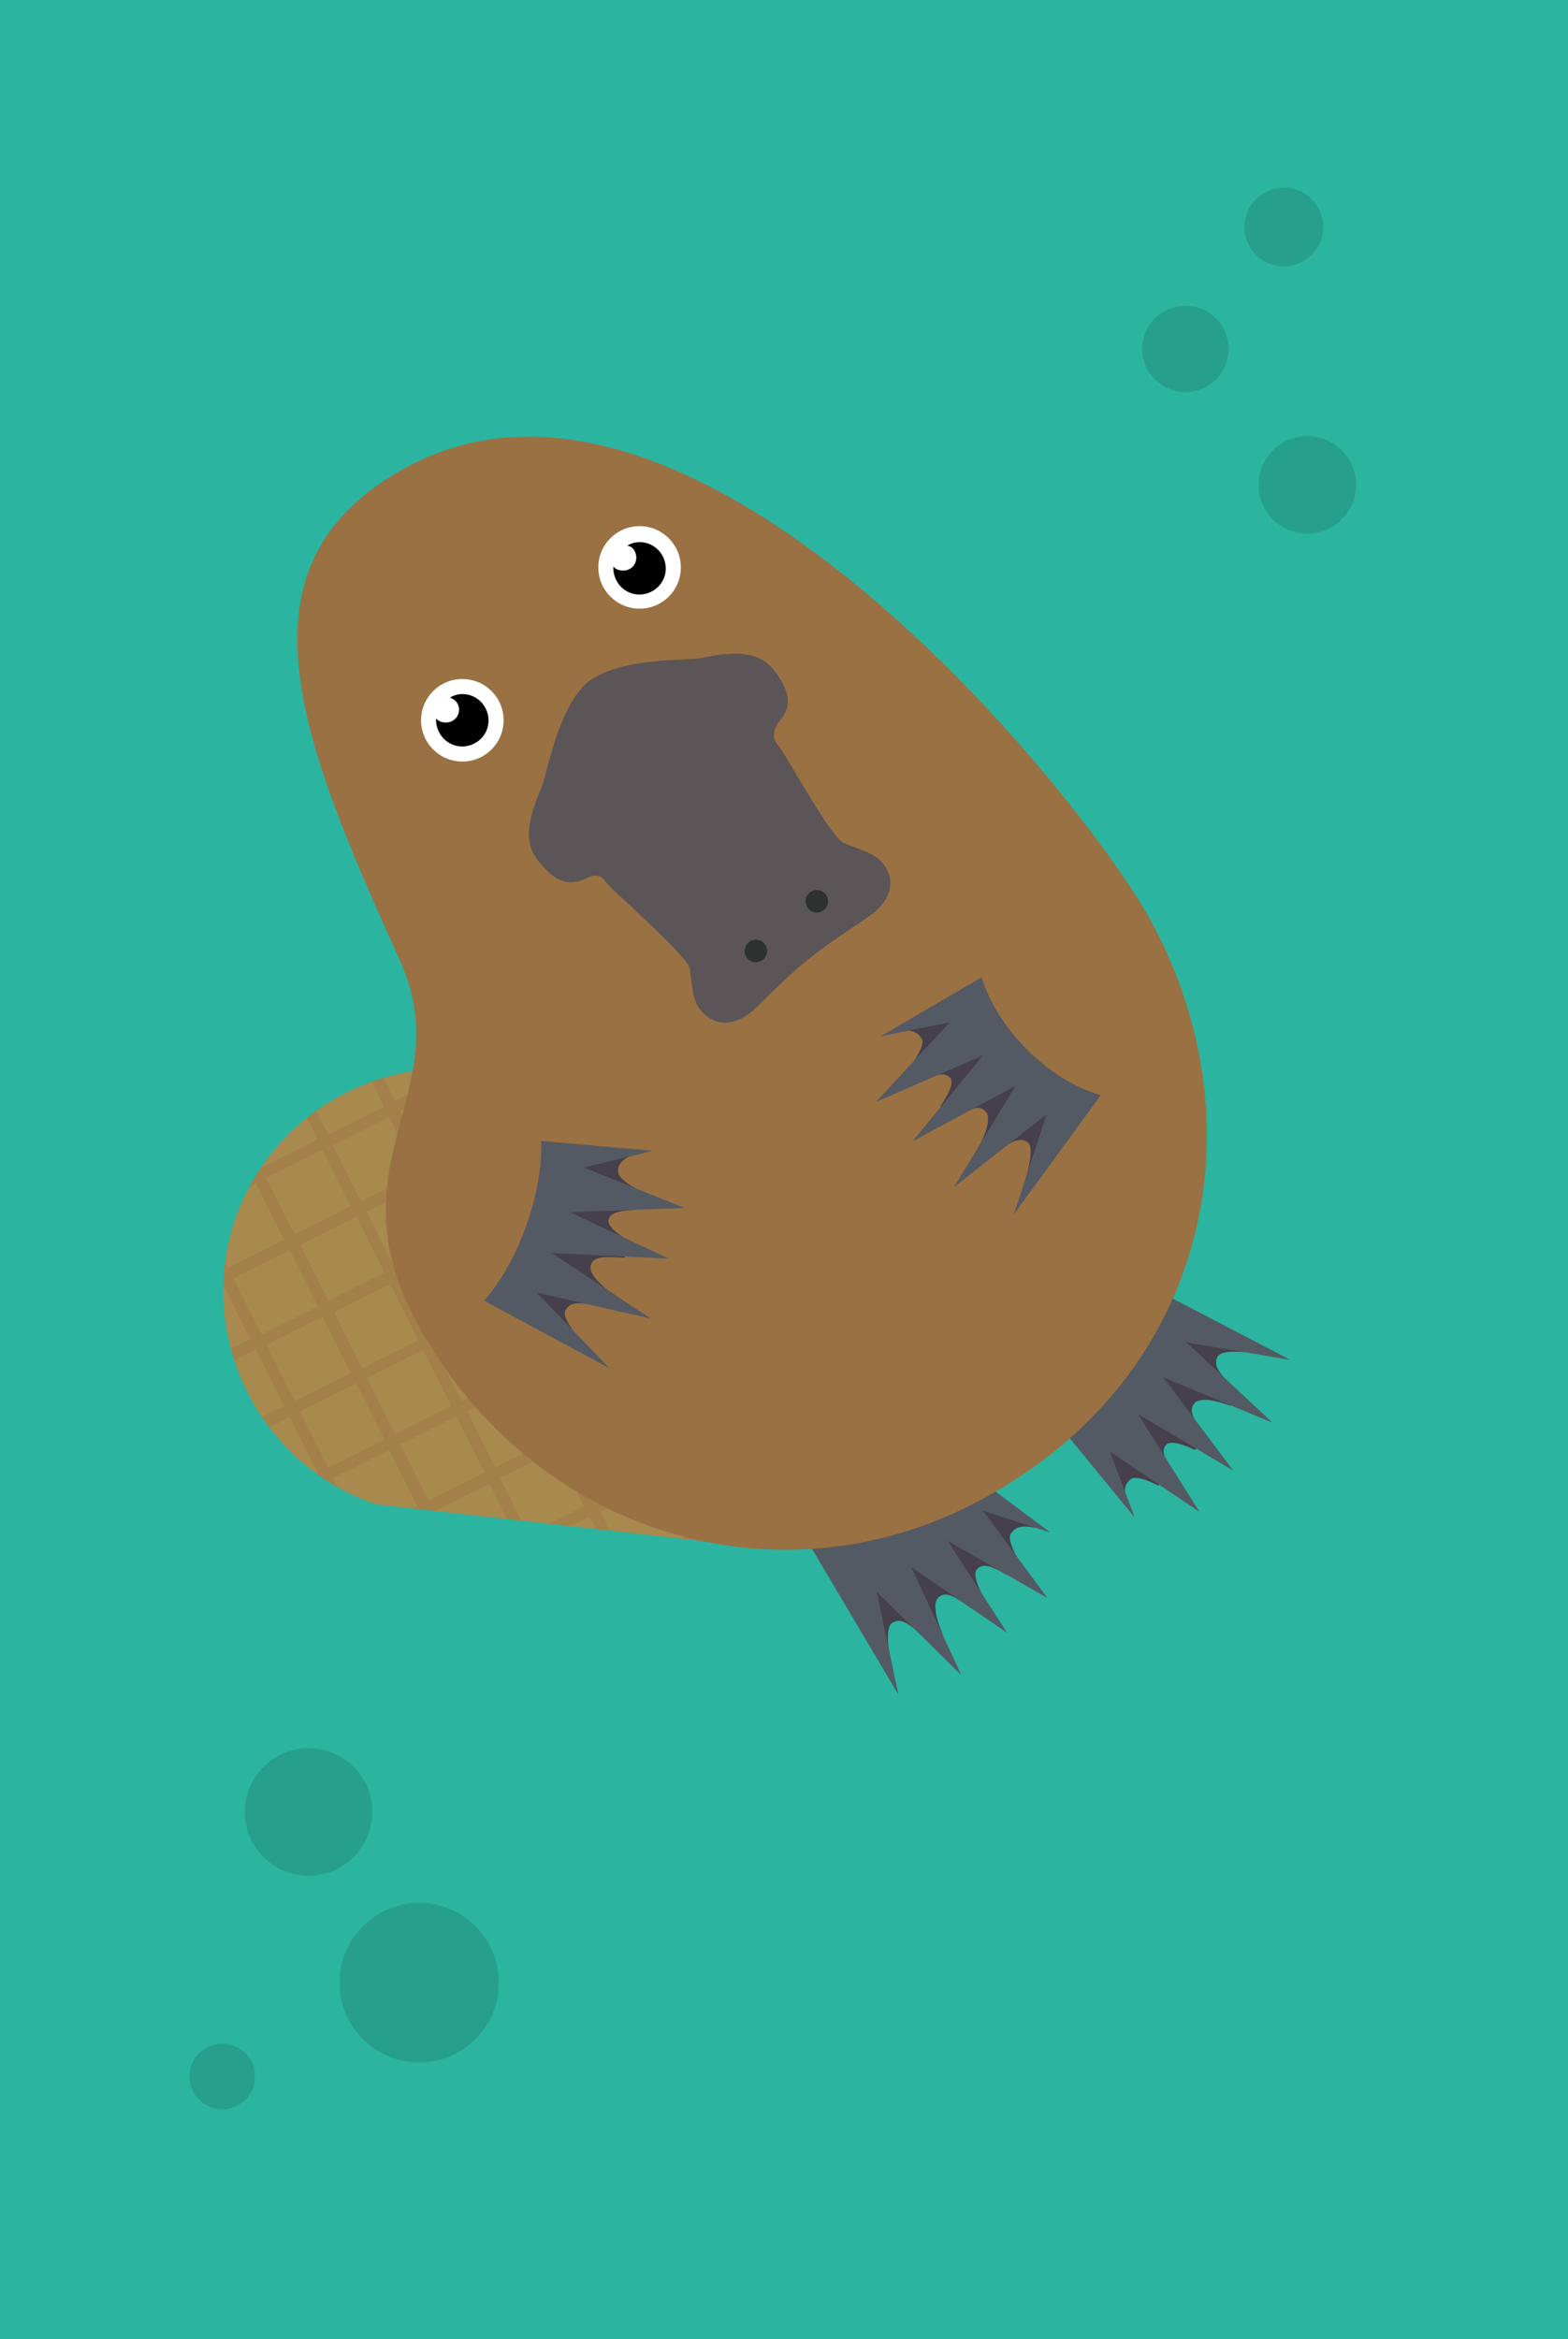 <?xml version="1.0" encoding="utf-8"?>
<!-- Generator: Adobe Illustrator 18.1.1, SVG Export Plug-In . SVG Version: 6.00 Build 0)  -->
<!DOCTYPE svg PUBLIC "-//W3C//DTD SVG 1.1//EN" "http://www.w3.org/Graphics/SVG/1.1/DTD/svg11.dtd">
<svg version="1.1" id="Layer_1" xmlns="http://www.w3.org/2000/svg" xmlns:xlink="http://www.w3.org/1999/xlink" x="0px" y="0px"
	 viewBox="0 0 167.2 249.4" enable-background="new 0 0 167.2 249.4" xml:space="preserve">
<rect x="-5.7" y="-5.7" fill="#2BB4A0" width="178.6" height="260.8"/>
<g>
	<path fill="#A8894E" d="M88.4,134.5l-33.2-19.4c-12.5-4.1-26,2.7-30.2,15.1c-4.1,12.5,2.7,26,15.1,30.2l38.2,4.3
		C90.9,168.9,100.9,138.7,88.4,134.5z"/>
	<g opacity="0.4">
		<defs>
			<path id="SVGID_1_" opacity="0.4" d="M88.4,134.5l-33.2-19.4c-12.5-4.1-26,2.7-30.2,15.1c-4.1,12.5,2.7,26,15.1,30.2l38.2,4.3
				C90.9,168.9,100.9,138.7,88.4,134.5z"/>
		</defs>
		<clipPath id="SVGID_2_">
			<use xlink:href="#SVGID_1_"  overflow="visible"/>
		</clipPath>
		<path clip-path="url(#SVGID_2_)" fill="#9A7143" d="M45.7,197.1l71.2-35.7l-0.3-0.5l0.5-0.3L81.4,89.4l-0.5,0.3l-0.3-0.5
			L9.5,124.8l0.3,0.5l-0.5,0.3l35.7,71.2l0.5-0.3L45.7,197.1z M66.5,151l3,6l-6,3l-3-6L66.5,151z M59.9,153l-3-6l6-3l3,6L59.9,153z
			 M67.5,150.5l6-3l3,6l-6,3L67.5,150.5z M67,149.4l-3-6l6-3l3,6L67,149.4z M63.4,142.3l-3-6l6-3l3,6L63.4,142.3z M71.1,139.8l6-3
			l3,6l-6,3L71.1,139.8z M70.5,138.7l-3-6l6-3l3,6L70.5,138.7z M67,131.6l-3-6l6-3l3,6L67,131.6z M65.9,132.2l-6,3l-3-6l6-3
			L65.9,132.2z M58.8,135.7l-6,3l-3-6l6-3L58.8,135.7z M59.3,136.8l3,6l-6,3l-3-6L59.3,136.8z M55.2,146.4l-6,3l-3-6l6-3L55.2,146.4
			z M55.8,147.5l3,6l-6,3l-3-6L55.8,147.5z M59.3,154.6l3,6l-6,3l-3-6L59.3,154.6z M62.9,161.7l3,6l-6,3l-3-6L62.9,161.7z M64,161.2
			l6-3l3,6l-6,3L64,161.2z M71.1,157.6l6-3l3,6l-6,3L71.1,157.6z M78.2,154l6-3l3,6l-6,3L78.2,154z M77.7,153l-3-6l6-3l3,6L77.7,153
			z M81.7,143.4l6-3l3,6l-6,3L81.7,143.4z M81.2,142.3l-3-6l6-3l3,6L81.2,142.3z M77.6,135.2l-3-6l6-3l3,6L77.6,135.2z M74.1,128.1
			l-3-6l6-3l3,6L74.1,128.1z M70.5,121l-3-6l6-3l3,6L70.5,121z M69.4,121.5l-6,3l-3-6l6-3L69.4,121.5z M62.3,125.1l-6,3l-3-6l6-3
			L62.3,125.1z M55.2,128.6l-6,3l-3-6l6-3L55.2,128.6z M48.1,132.2l-6,3l-3-6l6-3L48.1,132.2z M48.6,133.2l3,6l-6,3l-3-6L48.6,133.2
			z M44.6,142.9l-6,3l-3-6l6-3L44.6,142.9z M45.1,143.9l3,6l-6,3l-3-6L45.1,143.9z M48.7,151l3,6l-6,3l-3-6L48.7,151z M52.2,158.2
			l3,6l-6,3l-3-6L52.2,158.2z M55.8,165.3l3,6l-6,3l-3-6L55.8,165.3z M59.4,172.4l3,6l-6,3l-3-6L59.4,172.4z M60.4,171.9l6-3l3,6
			l-6,3L60.4,171.9z M67.5,168.3l6-3l3,6l-6,3L67.5,168.3z M74.6,164.7l6-3l3,6l-6,3L74.6,164.7z M81.8,161.2l6-3l3,6l-6,3
			L81.8,161.2z M88.9,157.6l6-3l3,6l-6,3L88.9,157.6z M88.3,156.5l-3-6l6-3l3,6L88.3,156.5z M92.4,146.9l6-3l3,6l-6,3L92.4,146.9z
			 M91.9,145.8l-3-6l6-3l3,6L91.9,145.8z M88.3,138.7l-3-6l6-3l3,6L88.3,138.7z M84.8,131.6l-3-6l6-3l3,6L84.8,131.6z M81.2,124.5
			l-3-6l6-3l3,6L81.2,124.5z M77.6,117.4l-3-6l6-3l3,6L77.6,117.4z M74.1,110.3l-3-6l6-3l3,6L74.1,110.3z M73,110.8l-6,3l-3-6l6-3
			L73,110.8z M65.9,114.4l-6,3l-3-6l6-3L65.9,114.4z M58.8,117.9l-6,3l-3-6l6-3L58.8,117.9z M51.7,121.5l-6,3l-3-6l6-3L51.7,121.5z
			 M44.5,125.1l-6,3l-3-6l6-3L44.5,125.1z M37.4,128.6l-6,3l-3-6l6-3L37.4,128.6z M38,129.7l3,6l-6,3l-3-6L38,129.7z M33.9,139.3
			l-6,3l-3-6l6-3L33.9,139.3z M34.4,140.4l3,6l-6,3l-3-6L34.4,140.4z M38,147.5l3,6l-6,3l-3-6L38,147.5z M41.5,154.6l3,6l-6,3l-3-6
			L41.5,154.6z M45.1,161.7l3,6l-6,3l-3-6L45.1,161.7z M48.7,168.8l3,6l-6,3l-3-6L48.7,168.8z M52.2,176l3,6l-6,3l-3-6L52.2,176z
			 M55.8,183.1l3,6l-6,3l-3-6L55.8,183.1z M56.9,182.5l6-3l3,6l-6,3L56.9,182.5z M64,179l6-3l3,6l-6,3L64,179z M71.1,175.4l6-3l3,6
			l-6,3L71.1,175.4z M78.2,171.8l6-3l3,6l-6,3L78.2,171.8z M85.3,168.3l6-3l3,6l-6,3L85.3,168.3z M92.4,164.7l6-3l3,6l-6,3
			L92.4,164.7z M99.6,161.1l6-3l3,6l-6,3L99.6,161.1z M99,160.1l-3-6l6-3l3,6L99,160.1z M103.1,150.5l6-3l3,6l-6,3L103.1,150.5z
			 M102.6,149.4l-3-6l6-3l3,6L102.6,149.4z M99,142.3l-3-6l6-3l3,6L99,142.3z M95.4,135.2l-3-6l6-3l3,6L95.4,135.2z M91.9,128l-3-6
			l6-3l3,6L91.9,128z M88.3,120.9l-3-6l6-3l3,6L88.3,120.9z M84.7,113.8l-3-6l6-3l3,6L84.7,113.8z M81.2,106.7l-3-6l6-3l3,6
			L81.2,106.7z M77.6,99.6l-3-6l6-3l3,6L77.6,99.6z M76.5,100.1l-6,3l-3-6l6-3L76.5,100.1z M69.4,103.7l-6,3l-3-6l6-3L69.4,103.7z
			 M62.3,107.3l-6,3l-3-6l6-3L62.3,107.3z M55.2,110.8l-6,3l-3-6l6-3L55.2,110.8z M48.1,114.4l-6,3l-3-6l6-3L48.1,114.4z M41,118
			l-6,3l-3-6l6-3L41,118z M33.9,121.5l-6,3l-3-6l6-3L33.9,121.5z M26.7,125.1l-6,3l-3-6l6-3L26.7,125.1z M27.3,126.2l3,6l-6,3l-3-6
			L27.3,126.2z M23.2,135.8l-6,3l-3-6l6-3L23.2,135.8z M23.7,136.8l3,6l-6,3l-3-6L23.7,136.8z M27.3,143.9l3,6l-6,3l-3-6L27.3,143.9
			z M30.9,151.1l3,6l-6,3l-3-6L30.9,151.1z M34.4,158.2l3,6l-6,3l-3-6L34.4,158.2z M38,165.3l3,6l-6,3l-3-6L38,165.3z M41.6,172.4
			l3,6l-6,3l-3-6L41.6,172.4z M45.1,179.5l3,6l-6,3l-3-6L45.1,179.5z M48.7,186.6l3,6l-6,3l-3-6L48.7,186.6z M109.7,163.6l-3-6l6-3
			l3,6L109.7,163.6z M16.6,122.6l3,6l-6,3l-3-6L16.6,122.6z"/>
	</g>
</g>
<g>
	<path fill="#45404B" d="M134.5,144.4c0,0-4.2-0.8-4.7,0.3c-0.5,1.1,0.5,2,2.3,3.8l-0.9,1.4c0,0-3.1-1.3-3.9-0.2
		c-0.6,0.8,0.1,1.8,1.3,3.5l-1.2,1.4c0,0-2.5-1.3-3.1-0.5c-0.4,0.5-0.3,1.2,0.8,2.9l-1.6,1.4c0,0-2.2-1.2-2.9-0.7
		c-0.7,0.5-0.8,1.2-0.5,2.6l-0.3,0.1l-3.5-6.7l4.7-5.7l4.2-5.1l1.6-1.2L134.5,144.4z"/>
	<polygon fill="#545A63" points="117.6,144.8 112.6,150.9 127.9,161.2 	"/>
	<polygon fill="#545A63" points="120.1,141.6 115.5,147.3 131.5,156.8 	"/>
	<polygon fill="#545A63" points="115.5,147.2 112.3,151.2 121,161.8 	"/>
	<polygon fill="#545A63" points="122.2,139.1 117.9,144.3 135.7,151.7 	"/>
	<polygon fill="#545A63" points="123.4,137.6 119.8,142 137.6,145 	"/>
</g>
<g>
	<path fill="#45404B" d="M95.1,177.7c0,0-1-4.2,0.1-4.7c1.1-0.6,2,0.4,3.9,2.1l1.4-0.9c0,0-1.4-3.1-0.4-3.9c0.8-0.7,1.8,0,3.5,1.2
		l1.3-1.2c0,0-1.5-2.5-0.6-3.1c0.5-0.4,1.2-0.4,3,0.7l1.3-1.6c0,0-1.3-2.1-0.8-2.8c0.5-0.7,1.2-0.9,2.6-0.6l0-0.3l-6.8-3.2l-5.4,5
		l-4.9,4.4l-1.1,1.7L95.1,177.7z"/>
	<polygon fill="#545A63" points="94.8,160.7 100.7,155.5 111.7,170.4 	"/>
	<polygon fill="#545A63" points="91.8,163.4 97.3,158.5 107.4,174.1 	"/>
	<polygon fill="#545A63" points="97.1,158.6 101,155.2 112,163.4 	"/>
	<polygon fill="#545A63" points="89.3,165.6 94.4,161.1 102.5,178.6 	"/>
	<polygon fill="#545A63" points="86.5,165 92.1,163.1 95.8,180.7 	"/>
</g>
<path fill="#9A7143" d="M43.2,49.9c-18.6,10.2-11.5,28.4-0.6,52.4c6.5,14.3-7.6,21.6,2,39c12.1,22.1,38.4,30.5,60.4,18.4
	c24-13.1,29.7-40.1,17.4-62.1C114.5,83.8,73.6,33.2,43.2,49.9z"/>
<g>
	<g>
		<circle fill="#FFFFFF" cx="49.3" cy="76.8" r="4.4"/>
		<g>
			<path fill="#010101" d="M48.9,75.3c0.2,0.7-0.2,1.5-1,1.7c-0.5,0.1-1.1,0-1.4-0.4c0,0.3,0,0.6,0.1,0.9c0.4,1.5,1.9,2.4,3.4,2
				c1.5-0.4,2.4-1.9,2-3.4s-1.9-2.4-3.4-2c-0.2,0.1-0.4,0.1-0.6,0.3C48.4,74.5,48.8,74.9,48.9,75.3z"/>
		</g>
	</g>
	<g>
		<circle fill="#FFFFFF" cx="68.2" cy="60.5" r="4.4"/>
		<g>
			<path fill="#010101" d="M67.8,59.1c0.2,0.7-0.2,1.5-1,1.7c-0.5,0.1-1.1,0-1.4-0.4c0,0.3,0,0.6,0.1,0.9c0.4,1.5,1.9,2.4,3.4,2
				c1.5-0.4,2.4-1.9,2-3.4c-0.4-1.5-1.9-2.4-3.4-2c-0.2,0.1-0.4,0.1-0.6,0.3C67.3,58.2,67.7,58.6,67.8,59.1z"/>
		</g>
	</g>
</g>
<circle opacity="0.2" fill="#1A4E47" cx="32.9" cy="193.2" r="6.8"/>
<circle opacity="0.2" fill="#1A4E47" cx="136.9" cy="24.2" r="4.2"/>
<circle opacity="0.2" fill="#1A4E47" cx="139.4" cy="51.7" r="5.2"/>
<circle opacity="0.2" fill="#1A4E47" cx="44.7" cy="211.4" r="8.5"/>
<circle opacity="0.2" fill="#1A4E47" cx="23.7" cy="221.4" r="3.5"/>
<circle opacity="0.2" fill="#1A4E47" cx="126.4" cy="37.2" r="4.6"/>
<g>
	<g>
		<path fill="#45404B" d="M62.7,143.7c0,0-3-3-2.4-4c0.6-1.1,1.9-0.8,4.4-0.2l0.7-1.5c0,0-2.8-1.9-2.4-3.1c0.3-1,1.5-0.9,3.6-0.8
			l0.5-1.8c0,0-2.5-1.3-2.2-2.3c0.2-0.6,0.8-0.9,2.9-1l0.3-2.1c0,0-2.2-1.1-2.2-2c0-0.9,0.6-1.4,1.9-1.9l-0.1-0.3l-7.5,0.9l-2,7.1
			l-1.9,6.3l-0.1,2L62.7,143.7z"/>
		<polygon fill="#545A63" points="53.5,129.5 55.8,121.9 73,128.8 		"/>
		<polygon fill="#545A63" points="52.4,133.3 54.5,126.3 71.3,134.2 		"/>
		<polygon fill="#545A63" points="54.4,126.4 55.9,121.5 69.6,122.7 		"/>
		<polygon fill="#545A63" points="51.4,136.5 53.4,130 69.4,140.6 		"/>
		<polygon fill="#545A63" points="50.9,138.3 52.5,132.9 65,145.9 		"/>
	</g>
	
		<ellipse transform="matrix(-0.335 0.942 -0.942 -0.335 188.752 124.138)" fill="#9A7143" cx="50.6" cy="128.7" rx="13.4" ry="5.9"/>
</g>
<g>
	<g>
		<path fill="#45404B" d="M109.1,126.5c0,0,1.4-4,0.5-4.7c-1-0.7-2.1,0.1-4.1,1.7l-1.2-1.1c0,0,1.7-2.9,0.8-3.9
			c-0.7-0.8-1.8-0.2-3.6,0.8l-1.2-1.4c0,0,1.7-2.3,1-3c-0.5-0.5-1.2-0.5-3,0.4l-1.1-1.8c0,0,1.5-2,1.1-2.7c-0.4-0.8-1.1-1-2.5-0.9
			l0-0.3l7.1-2.4l4.9,5.5l4.4,4.9l0.9,1.8L109.1,126.5z"/>
		<polygon fill="#545A63" points="111.3,109.7 106,103.9 93.4,117.5 		"/>
		<polygon fill="#545A63" points="114,112.7 109.1,107.3 97.3,121.7 		"/>
		<polygon fill="#545A63" points="109.2,107.4 105.7,103.6 93.9,110.5 		"/>
		<polygon fill="#545A63" points="116.2,115.2 111.7,110.2 101.7,126.6 		"/>
		<polygon fill="#545A63" points="117.5,116.6 113.7,112.4 108.1,129.5 		"/>
	</g>
	<path fill="#9A7143" d="M124.7,115.6c-3.2,3.2-10,1.5-15.2-3.7c-5.2-5.2-6.9-12-3.7-15.2c3.2-3.2,4.4,0.7,9.6,5.9
		C120.6,107.9,127.8,112.5,124.7,115.6z"/>
</g>
<g>
	<path fill="#5B5557" d="M83.1,76.9c1.6-1.8,0.9-3.5-0.6-5.5c-1.9-2.3-5-1.8-7.9-1.2c-1.2,0.2-8.5-0.1-11.9,2.5
		c-3.2,2.7-4.4,9.9-4.9,11.1c-1.1,2.7-2.3,5.7-0.4,8c1.6,2,3.1,2.9,5.2,1.8c1.3-0.6,1.7,0,2.2,0.7c0.5,0.6,7.8,7,8.7,8.8
		c0.3,1.3,0.2,3.4,1.2,4.6c1.5,1.8,3.6,1.7,5.4,0.2c0.8-0.6,3.3-3.4,6.2-5.7s6.1-4.2,6.9-4.9c1.8-1.5,2.4-3.5,0.9-5.3
		c-1-1.2-3.1-1.6-4.3-2.2c-1.6-1.2-6.2-9.7-6.8-10.3S82.3,78,83.1,76.9z"/>
	<g>
		<circle fill="#2D3130" cx="80.6" cy="101.4" r="1.2"/>
		<circle fill="#2D3130" cx="87.1" cy="96.1" r="1.2"/>
	</g>
</g>
</svg>
